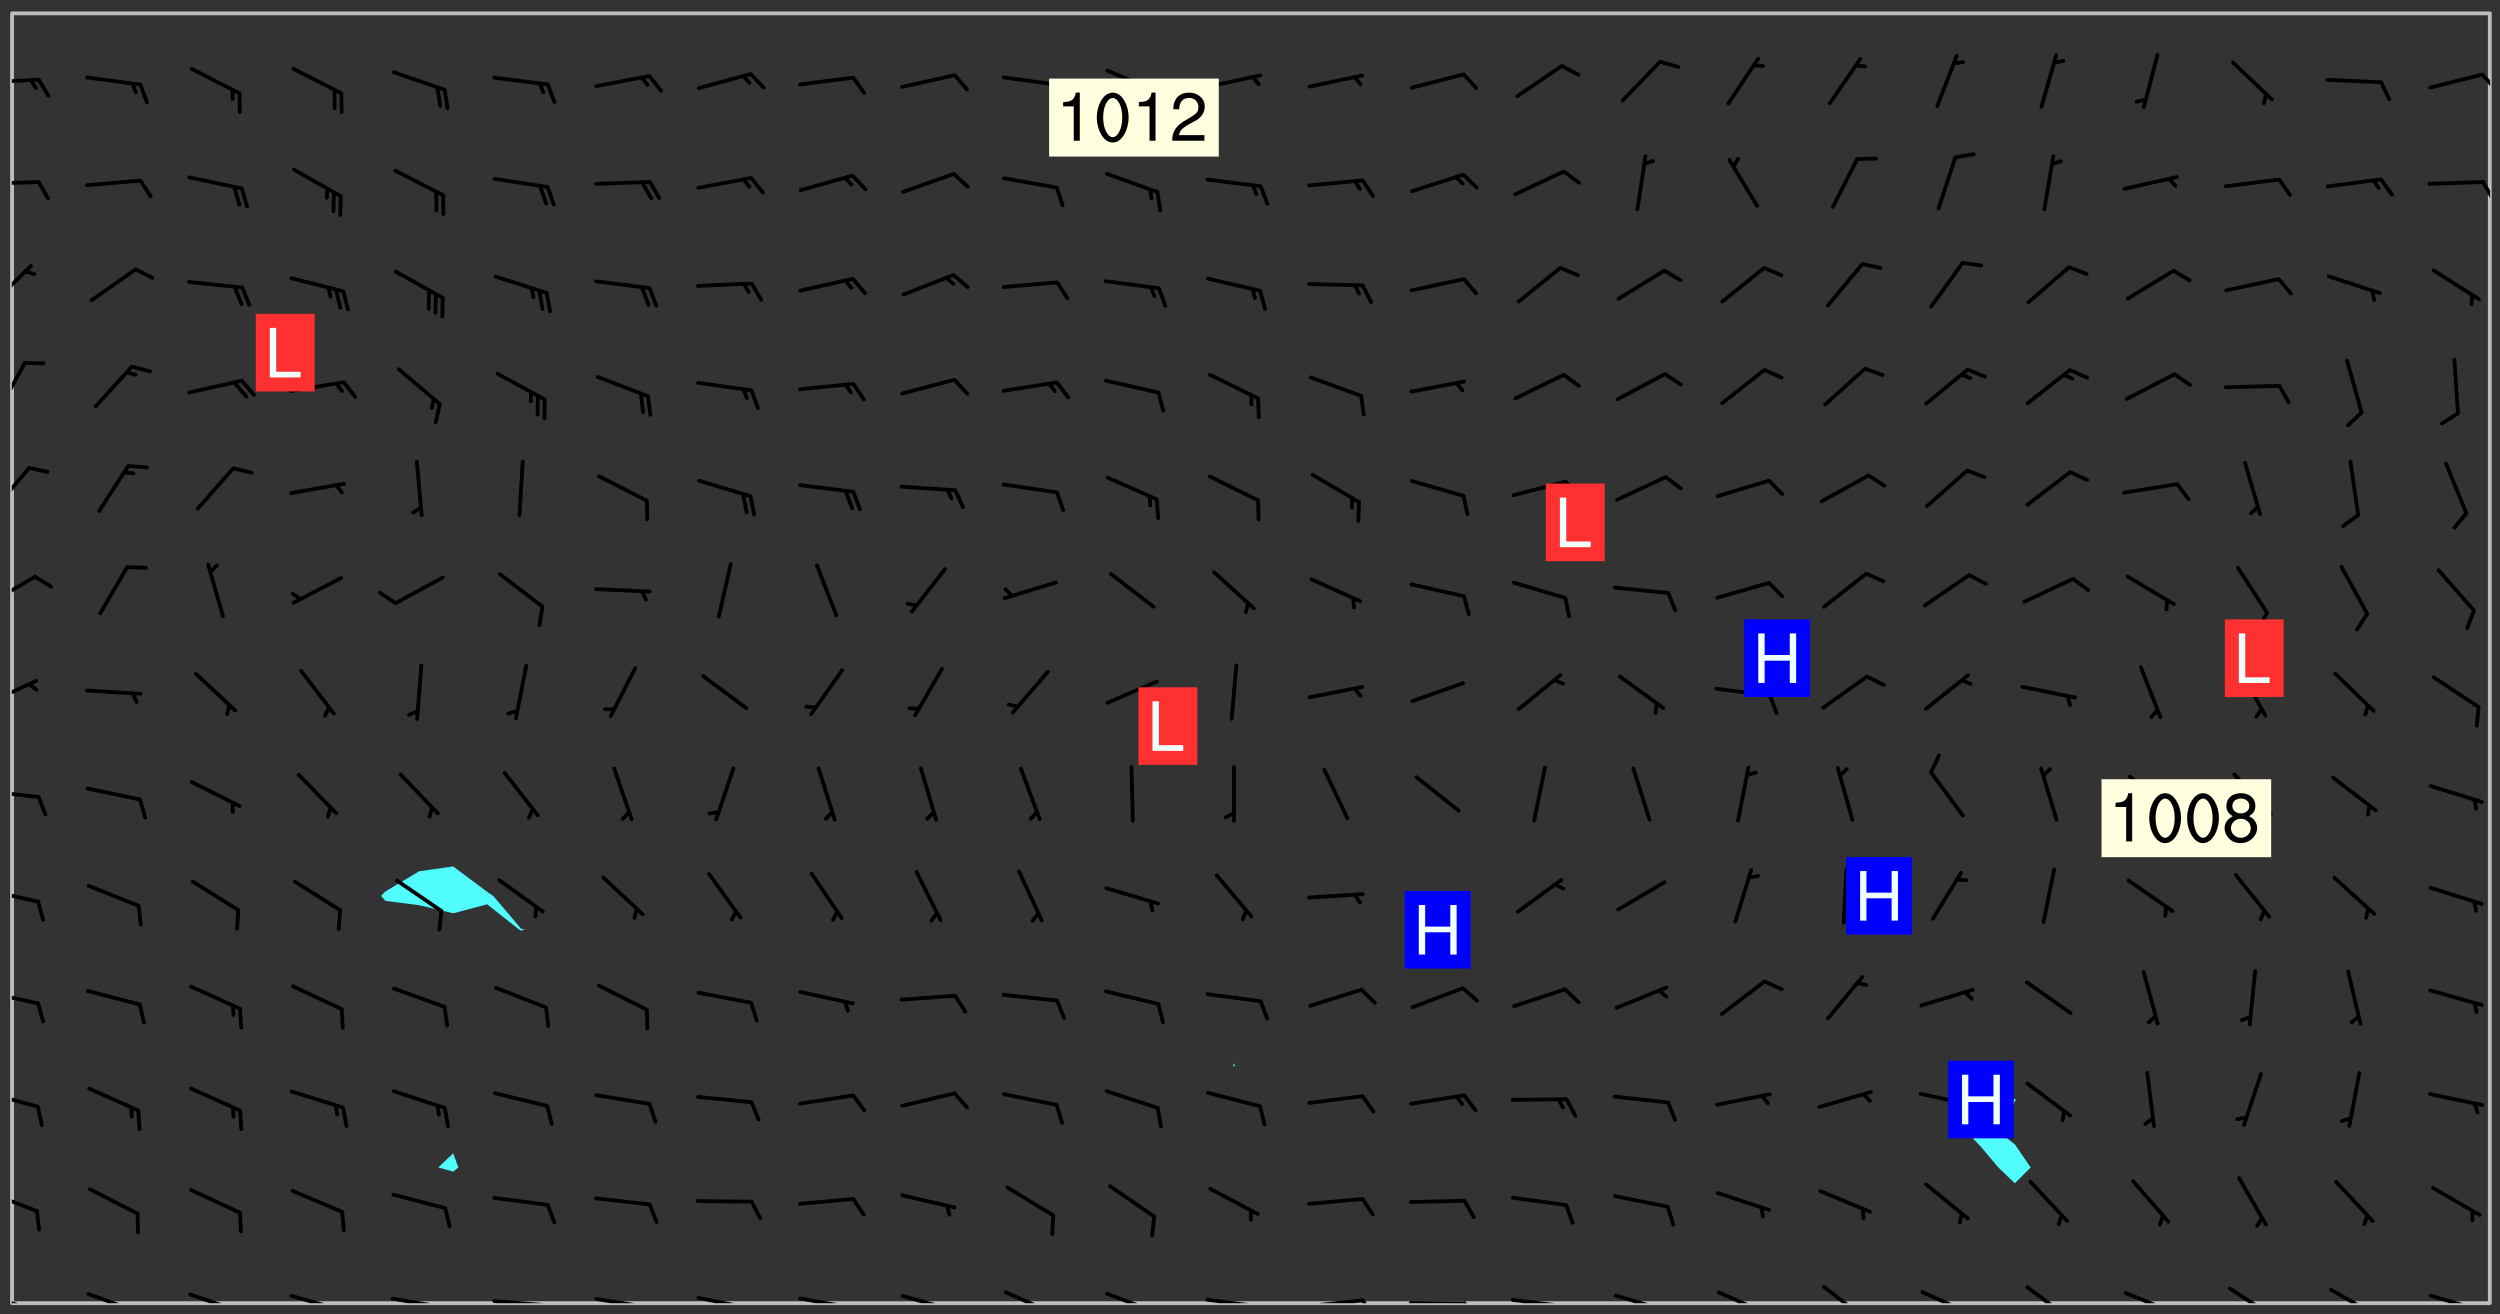 <svg xmlns="http://www.w3.org/2000/svg" role="img" xmlns:xlink="http://www.w3.org/1999/xlink" viewBox="142.45 309.95 326.84 171.84"><rect x="142.45" y="309.95" width="326.84" height="171.84" fill="#333333" stroke="none"/><defs><clipPath id="a"><path d="M144 311.672h1v168.656h-1zm0 0"/></clipPath><clipPath id="b"><path d="M144 311.672h324v168.656H144zm0 0"/></clipPath><clipPath id="c"><path d="M467 311.672h1v168.656h-1zm0 0"/></clipPath><clipPath id="d"><path d="M144 479h4v1.328h-4zm0 0"/></clipPath><clipPath id="e"><path d="M146 480h1v.328h-1zm0 0"/></clipPath><clipPath id="f"><path d="M153 478h8v2.328h-8zm0 0"/></clipPath><clipPath id="g"><path d="M159 480h2v.328h-2zm0 0"/></clipPath><clipPath id="h"><path d="M167 478h8v2.328h-8zm0 0"/></clipPath><clipPath id="i"><path d="M180 479h8v1.328h-8zm0 0"/></clipPath><clipPath id="j"><path d="M193 479h8v1.328h-8zm0 0"/></clipPath><clipPath id="k"><path d="M200 480h2v.328h-2zm0 0"/></clipPath><clipPath id="l"><path d="M206 479h9v1.328h-9zm0 0"/></clipPath><clipPath id="m"><path d="M213 480h3v.328h-3zm0 0"/></clipPath><clipPath id="n"><path d="M220 479h8v1.328h-8zm0 0"/></clipPath><clipPath id="o"><path d="M227 480h2v.328h-2zm0 0"/></clipPath><clipPath id="p"><path d="M233 479h8v1.328h-8zm0 0"/></clipPath><clipPath id="q"><path d="M240 480h2v.328h-2zm0 0"/></clipPath><clipPath id="r"><path d="M246 479h9v1.328h-9zm0 0"/></clipPath><clipPath id="s"><path d="M252 480h2v.328h-2zm0 0"/></clipPath><clipPath id="t"><path d="M260 479h8v1.328h-8zm0 0"/></clipPath><clipPath id="u"><path d="M265 480h2v.328h-2zm0 0"/></clipPath><clipPath id="v"><path d="M273 478h8v2.328h-8zm0 0"/></clipPath><clipPath id="w"><path d="M286 478h9v2.328h-9zm0 0"/></clipPath><clipPath id="x"><path d="M292 480h2v.328h-2zm0 0"/></clipPath><clipPath id="y"><path d="M300 479h8v1.328h-8zm0 0"/></clipPath><clipPath id="z"><path d="M307 480h2v.328h-2zm0 0"/></clipPath><clipPath id="A"><path d="M313 479h8v1.328h-8zm0 0"/></clipPath><clipPath id="B"><path d="M320 479h3v1.328h-3zm0 0"/></clipPath><clipPath id="C"><path d="M326 480h9v.328h-9zm0 0"/></clipPath><clipPath id="D"><path d="M333 480h3v.328h-3zm0 0"/></clipPath><clipPath id="E"><path d="M339 479h9v1.328h-9zm0 0"/></clipPath><clipPath id="F"><path d="M346 480h3v.328h-3zm0 0"/></clipPath><clipPath id="G"><path d="M353 479h8v1.328h-8zm0 0"/></clipPath><clipPath id="H"><path d="M366 478h8v2.328h-8zm0 0"/></clipPath><clipPath id="I"><path d="M380 477h7v3.328h-7zm0 0"/></clipPath><clipPath id="J"><path d="M393 478h8v2.328h-8zm0 0"/></clipPath><clipPath id="K"><path d="M407 477h7v3.328h-7zm0 0"/></clipPath><clipPath id="L"><path d="M420 478h8v2.328h-8zm0 0"/></clipPath><clipPath id="M"><path d="M433 478h8v2.328h-8zm0 0"/></clipPath><clipPath id="N"><path d="M446 478h8v2.328h-8zm0 0"/></clipPath><clipPath id="O"><path d="M459 479h9v1.328h-9zm0 0"/></clipPath><clipPath id="P"><path d="M465 480h2v.328h-2zm0 0"/></clipPath><clipPath id="Q"><path d="M144 465h4v4h-4zm0 0"/></clipPath><clipPath id="R"><path d="M144 452h4v3h-4zm0 0"/></clipPath><clipPath id="S"><path d="M144 439h4v3h-4zm0 0"/></clipPath><clipPath id="T"><path d="M144 426h4v3h-4zm0 0"/></clipPath><clipPath id="U"><path d="M144 413h4v2h-4zm0 0"/></clipPath><clipPath id="V"><path d="M144 398h4v5h-4zm0 0"/></clipPath><clipPath id="W"><path d="M144 385h4v5h-4zm0 0"/></clipPath><clipPath id="X"><path d="M144 370h3v7h-3zm0 0"/></clipPath><clipPath id="Y"><path d="M144 357h2v7h-2zm0 0"/></clipPath><clipPath id="Z"><path d="M144 344h3v6h-3zm0 0"/></clipPath><clipPath id="aa"><path d="M144 333h4v2h-4zm0 0"/></clipPath><clipPath id="ab"><path d="M466 333h2v4h-2zm0 0"/></clipPath><clipPath id="ac"><path d="M144 320h4v1h-4zm0 0"/></clipPath><clipPath id="ad"><path d="M466 319h2v3h-2zm0 0"/></clipPath><g id="ae" clip-path="url(#clip1)"><path fill="#fff" fill-opacity="0" fill-rule="evenodd" d="M0 0h1000v1000H0zm0 0"/><path fill="#d3d3d3" fill-opacity="0" fill-rule="evenodd" d="M162.152 355.867l-.234.293.059.234.117.172.176.234.293.348.113.059.117-.172.059-.234.176-.176.465-.176h.699l.234.293.289.816.059.176.176.23.352.234.699.699.172.176.234.348.234.41.289.582.41.465.23.234.234.176.117.23.176.293.172 1.164v.234l.059.289.059.117.117.117.348.41.117.172.176.176.176.234.117.172.172.352.059.234.234.406.234-.059-.176.176-.059.93h-.582l-.234-.113-.348.113-.117.117-.059.293-.059.176-.117.172-.465.293-.059.234-.059.113v.645l.059.172v.41l.059.059v.406l.059.406.117.176.059.059.23.641-.059.293v.699l-.059.582v.234l-.059.23-.055.352v1.922l.055.117h.426l-.367.117-.023.352.891 1.168 1.742.539 1.34.359v.539l.09.809.535.715 1.52.27.891-.086.09 1.164.535.18 1.16-.18 2.055-.984 1.16-.363 1.879-.176 1.695-.18-.18.719-1.516.086-1.25.09-.805.27-1.074.809.27.719.535.898-.18.625-.266.809.266 1.078.625.898.805.18 1.25-.18-.266.723.098.504.055.293v.172l.059.293v.406l.176.117.352.117h.406l.293-.176.113-.117.059-.117.117-.23.059-.176.352-.465.23-.176.176-.059.176.059.059.176.117.988.055.469.059.172.117.234.176.059.816.059h.289l.117.234.059.406.059.352v1.105l.117.293.117.348.289.699.176.352.582.754.352.176.172.059.469.234.641.465.348.234.293.176.293.055.23.062.816.348.293.176.113.172.352.352.117.176.523.641v.289l.059.352v.348l.059.352.059.289.117.059.172.059h.176l.582.234.176.117.176.289.176.234.113.234.293.23.117.117v.41l.059.055.289.234.234.117.059.117.117.172.059.117.23.234.059.176.234.059.117.059-.117.113-.059.117v.117l-.117.293-.117.289v.582l.176.117.117.059.059.117.117.117.113.059.176.348.059.352.059.406v.176l-.059.176-.117.699v.172l.117.176.293.293h.406l.176.117.117.172.117.293v.234h-.527l-.23-.234h-.234l-.176.059-.059.699.059.348.117.176.176.41.117.23.289.469.176.055h.523l.234.059.758.641.059.293v.234l.059.059.23.348v.352l-.117.172v.293l.293.289.293.176.172.059.293.176.293.117.582.406.289.234.293.176.219.16.016.012.23.176.641.523.176.234.117.176.176.176.113.172v.641l.117.176.469.117.582.117.234.059.23.113.293.117.113.059.586.352.289.172.176.062.176.055.176.059.699.352.289.176.234.055.289.176.234.117.641.406.293.117.172.059.234.059.41.059.23.059.234.117.059.172-.41.176.469.059.059.293.113.234.176.055.234.059.176.059.406.117.641.234.117.172.059.234v.176l-.059.117-.059.406.234.234.117.059.348.117.641.23.176.117.289.117.176.176.234.465.582 1.105.176.176.348.176.176.117.352.117 1.047.523.234.059.465.113.293.059.465.176.758.582.234.234.348.465.176.176.289.234.816.699.293.176.289.289.293.176.293.289.695.641.176.176.293.234.289.234.469.289.641.582.348.234.234.293.348.348.352.465.934.992.348.406.117.176.234.059.113.117.645.176.23.113.234.059.293.176.23.117.934.699.406.406.234.176.406.176.234.117.816.348.348.234.234.117.293.289.23.117.758.352.352.172.23.059.293.117.234.059.871.176h.816l.469.23.172.059.875.699.465.117.293.059.176.059.23.059.469.059.348.059.352.059.406.059h.293l.172.059v.23l.176.176h.293l.348.059.352.059.699.117h.641l.465-.234.293-.176.172-.117.41-.172.289-.176.934-.465.469-.293.523-.293.465-.172.465-.176 1.051-.465.289-.117.41-.117.289-.117.527-.176 1.516-.699.582-.348.289-.059.293-.059.348-.117.875-.23.352-.117h.113l.234-.059.875-.234.234-.059h.812l.352-.059.816-.117.172-.059.352-.055.293-.059.23-.059.816-.176.176-.059h.348l.234-.059.465-.117.758-.172.234-.059h.348l.41-.117.289-.059 1.285-.059h.289l.41-.059.23-.059h.176l.875-.117h.406l.41-.117h.348l.352-.113.871-.059h1.75l1.047.289.41.117.289.117.352.117.289.117 1.051.172.289.059h.293l.293.059.172.059.41.059.172.059.117.059h.117l.117.059.352.059h.113l.41.066 1.922.395 1.926.395 1.52.449 1.695.719 2.145.805 1.605-.719 1.43-.805 1.16-1.078 1.25-.449 3.035-.719 1.875-.359 2.145-1.348 2.234-1.254 2.5-1.258 1.695-.449 1.785-.18 1.16-.27.625.539 1.34-.27.715-.988.984-1.344.445-.18.805-.359 1.875-.539 1.785-.449 1.25-.27 1.16-.09 1.699-.09 1.961-.27 1.25-.09h.539l.625-.09h.891l2.145-.18 2.41-.18 2.59-.09 1.695.18 1.609.09 1.43.359 1.16.719 1.875.988 1.16 1.527.266.715.629.09.355.898.535.539.535 1.527 1.074.359h.535l-.805.535.09 1.707.715 2.695.891.805.895.988.715 1.258 1.785.539 1.52-.18.355 1.344 1.609-.805.98-.539.27.27.316-.215.219-.145.801.449.449-.359h.355l.535-.27.539-.719.535-.27.625-.988 1.16.449.84.371 1.395.617 1.695-.18h1.605l1.785.09.18-1.707.535-1.344.805.27.492.848.402.406-.09.539v.359l.715.449.711-.27h1.43l.359.988.445 1.258.715 1.344 1.25.629 1.695.629.715-.18.18-.539.98-.09.449.359.086 1.258-.266.629-.535.18v.539l.715.984.266.539.984.988.801 1.078-.266.359-.09.898-.625 2.332-.355 2.066-.09 1.793-.18.719-.09.539v1.438l-.98 1.883-.359 1.707-.535.898-.805 1.168-.266.539 2.055 1.254.086.359-.355.539-.09-.18v.809l.09 1.438-.445.715-1.074.094-.266.715.535.898.805.719 1.16.809 1.34.27.445.359-.355.449-1.789-.09-1.25-.449-.715-.719-.625-.09-.176 3.59-.188 1.309h89.359V311.703h-55.27v49.082l.762.125 3.289.543 2.023 2.836v2.754l2.352.332 2.348.332h4.051l-1.379 4.16-2.023.707-2.023.703-.543.344-2.594 1.617-.188.117-2.023-2.078-.73-2.742-2.672-2.078-1.375-3.5-.066-.082-1.957-2.672 2.75-1.418v-49.082H294.422v91.414l.117.031.133.012.074.074.105.047.09.059.086.059.09.059.297.297.059.09.031.117.027.117.016.137-.031.117-.059.09-.059.086-.043.105-.047.102-.027.121v.145l.176.27.148.148.074.086.074.074.043.105.062.09.059.086.043.105.059.09.047.102.043.105.059.086.117.18.074.074.062.086.059.09.043.105.059.09.059.086.062.09.059.09.043.102.117.18.074.074.059.086.074.074.09.059.105.047h.148l.133-.016.133.016.102-.047.074-.074.047-.102-.016-.133v-.148l-.047-.105-.027-.117-.047-.102-.027-.121-.043-.102-.062-.09-.043-.102-.043-.105-.031-.117-.016-.133-.012-.137.086-.059.059-.086.121-.031.043.105.016.133v.117l.059.102.059.09.09.059.148.148.059.09.043.105-.012.102.086.059.105.047.086.059.09.059.074.074-.117.027-.105.047-.086.059-.074.074-.059.09-.062.086-.027.121-.047.102-.043.105-.031.117-.012.133-.016.133v.148l.027.117.047.105.043.102.059.09.074.074.09.059.074.074.09.059.059.09.043.105.047.102.117.031.133.016h.148l.117-.031.105.043.043.105.047.102.027.121L299.5 410l.027.117.031.121.027.117.105.043.102.047.133-.016.148.148.062.086.074.074.07.074.09.062.105.043.102.043.117.031.137.016.117-.031.074-.074.027-.117-.012-.133-.031-.121-.027-.117.043-.105h.117l.09.062.117.027h.148l.133.016h.148l.133.016.133-.016h.148l.133-.016.133-.012.137.012.117-.027.133-.016.191-.059-.059.176-.016.133-.027.121-.016.133-.059.086-.133.016-.105.047-.105.043-.117.031-.117.027-.266.031h-.148l-.133.016-.074.074.059.086.148.148.117.18.074.07.09.062.09.059.086.059.09.059.102.043.105.062.105.043.086.059.105.047.102.043.18.117.059.09-.043.102-.047.105.016.133.223.223.059.09.043.102.031.121.043.102.016.133.031.117.012.137.031.117.148.148.102.043.105.043.117.031.133.016.137.016h.117l.117-.031.09-.059.043-.105.047-.102.043-.105.031-.117.012-.133v-.148l-.012-.133-.016-.133-.031-.117-.043-.105-.047-.105-.043-.102-.043-.105-.016-.133.016-.133.027-.117.031-.117.027-.121.047-.102.09-.059.086-.062.074-.074.09-.059.223-.223.059-.086.074-.074.117-.18.059-.086v-.148l-.074-.074-.102-.047-.105-.043-.102-.043-.059-.09-.047-.105-.027-.117.09-.059.117-.031.102-.043.18-.117.148-.148.012-.133-.012-.105-.09-.059-.133.016h-.148l-.133.016-.133-.016-.121-.031-.086-.059-.074-.074-.059-.09-.062-.086-.117-.18-.059-.086.031-.121.086-.059.121-.031.059-.086v-.121l-.031-.117-.059-.09-.059-.086-.047-.105-.027-.117-.016-.133.059-.09.074-.074.09-.059.117-.18.074-.074.059-.086.148-.148.121-.031.133-.016.133.016.074.074.043.105.016.133-.031.117-.117.031-.133.012-.148.148-.043.105-.047.102-.027.121-.031.117v.148l.031.117.043.105.059.09.074.07.074.074.117.031.121.027.117-.027.133-.016h.117l.09.059.074.074.047.105.059.086.102.047.133.016.105.043.086.059-.012.105-.074.074-.18.117-.059.09-.09.059-.07.074-.074.074-.062.09-.027.117-.016.133.016.133-.016.133v.148l.016.133.027.117.031.121.074.074.09.059.086.059.09.059.117.031v.086l-.102.047-.09.059-.266.031-.117.027h-.148l-.105.043-.102.047-.059.09-.062.234-.012.133-.031.121-.016.133v.293l-.012.133.012.137.016.133.133.016.133.012.121.031.086.059.074.074.047.105.043.102.016.133v.445l-.016.133v.445l.031.266.027.117.016.133.031.117.086.211.031.266v.148l-.031.117-.027.117-.031.121-.027.117-.031.117-.031.121-.012.133-.016.133.09.059.117-.031.102.016.047.105-.031.266v.441l-.043.105-.047.105-.043.102-.043.105-.059.086-.031.121-.043.117-.031.117-.016.133.016.133.059.09.105.047.086.059.059.086-.012.137-.031.117-.043.102v.445l-.016.133v.148l-.031.117-.043.105-.027.117-.047.105-.043.102-.031.121-.027.117-.031.133-.031.117-.027.117-.043.105-.031.117-.031.121-.012.133-.016.133v.297l.027.117v.148l.047.398.027.117.059.09.121.031h.148l.133-.016.059.09v.117l-.059.09-.09.059-.102.043-.105.047-.09.059-.086.059-.137.016-.117-.031-.133-.016-.102.047-.062.086-.012.137-.016.133-.031.117-.027.117-.016.133-.031.121v.297l.016.133.031.117v.148l.012.133v.148l-.027.117-.047.102-.027.121-.031.117-.059.09-.074.074-.102.043-.105.047-.117.027-.121.031-.102-.047.059-.086.105-.047.027-.117.031-.117.027-.121.031-.117v-.148l.016-.133-.031-.117-.043-.105-.105.016-.074.074-.102.043-.09.062-.074.074-.043.102-.016.133-.031.117L304.25 426l-.031.117-.027.117-.031.121-.027.117-.031.117-.043.105-.09.059h-.09l-.117-.031-.031-.086.016-.137-.031-.117v-.148l-.012-.133v-.148l-.062-.234-.027-.121-.043-.102-.047-.105-.059-.086-.059-.09-.043-.105-.062-.086-.148-.148-.07-.074-.105-.047-.105-.043-.102-.043-.297-.297-.09-.074-.086-.059-.105-.043-.09-.062-.086-.059-.105-.043-.09-.059-.086-.062-.074-.07-.105-.047-.086-.059-.105-.043-.09-.062-.102-.043-.105-.043-.086-.059-.105-.047-.105-.043-.102-.047-.09-.059-.102-.043-.105-.043-.09-.062-.117-.027-.133-.016-.133.016H299.75l-.133.016-.117-.031-.09-.059-.074-.074-.09-.059-.102-.047h-.148l-.121-.027-.102-.043-.074-.074-.117-.18-.09-.059-.102-.043-.09-.062-.105-.043-.09-.059-.086-.059-.105-.047-.059-.086-.059-.09-.043-.105-.047-.102-.074-.074-.086-.059-.074-.074-.09-.059-.223-.223-.043-.105-.031-.266.105-.043h.145l.105.043.074.074.09.059.086.059.105.047.09.059.148.148.07.074.148.148.062.086.074.074.086.059.074.074.09.062.09.059.086.059.27.176.102.047.105.043.102.043.047-.074.059-.086.074-.074.07-.074.105.043.074.074.059.09.043.102.047.105.043.105.121.027.117-.027.074-.09.043-.105.059-.09.074-.074.105-.043.117-.027.133.012.09.059.148.148.059.09.043.105.047.102.043.105.043.102.105.047.105.043.133.016.086-.059.059-.09.074-.074.105-.043.117.027.105.047.102.043.105.043.102.047.18.117v.117l-.016.133.016.133.016.137.059.086.102.047.121.027.117.031h.148l.117-.031.059-.09.18-.117.059-.09.074-.074.059-.086.117-.18.18-.117.117.031.09.059.043.074-.016.133v.117l.09.059h.148l.133-.016.133-.012.266-.031.105-.043.117-.031.121-.027.074-.074.07-.074.062-.09-.016-.105-.047-.102-.102-.043-.105-.016-.117.027-.266.031h-.148l-.074-.074-.09-.059-.117-.031-.117-.027-.133-.016h-.148l-.133.016h-.297l-.105-.047-.148-.148-.043-.102-.059-.09.223-.223.086-.059.105-.043.117-.031.133-.016.133.016.137.016.102.043.133-.012.09-.062.102-.043.062-.09-.047-.102-.09-.059-.117-.031-.102-.043-.059-.09-.062-.09v-.117l.016-.133.105-.047.074-.07v-.121l-.09-.059-.031-.117.09-.059.074-.074.043-.105.059-.09.047-.102.016-.133v-.148l-.047-.105-.043-.102-.09-.059-.133-.016-.102-.043-.137-.016-.117-.031h-.445l-.133-.016-.133-.012-.133-.016-.117-.031h-.148l-.133-.016-.133-.012-.266-.031-.121-.043-.086-.059-.074-.074v-.148l.012-.133.105-.047.102-.043.133-.016h.152l.133-.016h.293l.121.031.102.043.09.059.234.062.121-.047.09-.059.102-.043.133-.016.105.043.102.047.133.012.121-.027h.145l.121-.031.117-.027.105-.047.074-.074.086-.059.148-.148.059-.086.047-.105.027-.117.016-.105-.102-.043-.09-.059-.117-.031-.105-.043-.09-.062-.074-.086-.074-.074-.102-.043-.105-.047-.102-.043-.059-.09-.047-.102-.086-.211-.062-.086-.059-.09-.074-.074-.086-.059h-.27l-.117.031-.09.059-.102.043-.133.016-.105-.016-.027-.117-.062-.09-.117-.031-.102-.043-.148-.148-.031-.117-.016-.105.074-.074.18-.117.117-.027.117-.031.137.016.102.043.105.043.102.047.105.043.117.031.133.016.117.027.133.016.105-.016.09-.059-.074-.074-.105-.043-.074-.074-.074-.09-.148-.148-.086-.059-.09-.059-.074-.074-.09-.059-.102-.047-.121-.027-.102-.047-.105-.043-.117-.031-.102-.043-.121-.031h-.148l-.117.031-.105.043-.086.062-.18.117-.086.059-.09.059-.105.047-.086.059-.105.043-.102.043-.105.047-.074.074-.059.09-.059.086-.047.105-.059.086-.074.074-.133-.012-.117-.031h-.117l-.074.074-.09.059-.074.074-.09.059-.086.059-.105.047-.102.043-.137.016-.102-.043-.148-.148-.105-.047h-.086l-.105.047-.102.043-.121.031-.117-.031-.074-.074v-.117l.031-.121.074-.07.059-.09.074-.074.117-.031.105-.043h.293l.133-.016.137-.016.102-.043.09-.059.102-.047.09-.059.133-.012.09.059.133.012.09-.059.086-.059.105-.043.09-.059.086-.062.09-.059.148-.148.059-.086.059-.09.105-.043.133-.016.117.027.121.031.059-.059.059-.09.031-.266.027-.117.105.012.133.016.102-.043.09-.059.059-.09.074-.074.059-.09.047-.102.012-.133-.012-.133-.047-.105-.148-.148-.059-.09-.059-.086-.043-.105v-.445l.016-.133v-.148l.012-.133-.059-.059-.09.059-.102-.043-.18-.117-.086-.059-.062-.09-.059-.09-.074-.074-.086-.059-.121.031-.102.012-.105.047-.086.059-.105.043-.148.148-.09.059-.086.059-.09.062-.105.043-.133.016v-.121l.105-.043.117-.031.074-.07.043-.105v-.148l-.027-.117-.148-.148-.133-.016h-.148l-.117.031-.105.043-.102.043-.09.062-.117.027-.074-.074.012-.133-.043-.102-.043-.105-.09-.059-.117.027-.121.031-.117.031-.102.043-.121.031-.102.043-.105.043-.09.059-.102.016v-.117l.016-.133-.059-.09-.074.043-.148.148-.059.09-.074.074-.047.105-.043.102-.074.074-.059.09-.074.074-.059.086-.074.074-.09.062-.074.07-.074.074-.102.016-.133.016-.105-.043v-.121l.148-.148.043-.102.059-.09.047-.102.043-.105.059-.09.031-.117.043-.102.031-.121.027-.117.047-.105.043-.102.043-.105.074-.07.09-.062.09-.059.102-.043h.297l.266-.031.105-.043-.074-.074-.117-.031-.105-.043-.09-.059-.102-.047-.09-.059-.102-.043-.105-.043-.09-.062-.086-.059-.105-.043-.102-.043-.121-.031-.117-.031-.102-.043L297.5 410.25l-.102-.043-.09-.059-.043-.105-.016-.133.102-.043.133-.016.137.016.133-.016.102-.043.059-.09.016-.105-.09-.059-.074-.074-.102-.043-.09-.059-.148-.148-.043-.105-.016-.133v-.293l-.059-.09-.09-.059-.074-.074-.043-.105-.031-.117-.059-.09-.074-.074-.117-.027-.074-.074-.09-.059-.09-.062-.086-.059-.074-.074-.059-.086-.047-.105-.086-.059-.148-.148-.195-.059-.133.016-.102.043-.074.074-.047.102-.043.105-.059.09-.059.086-.297.297-.09.059h-.086l-.062-.086-.043-.105.031-.117.059-.09.027-.117-.012-.133-.09-.062-.105.047-.117.027-.117.031-.27.176-.102.047-.117.027-.105.047-.09.059-.102.043-.059-.086-.047-.105.016-.133.047-.105.07-.074.074-.07.059-.09v-.148l-.043-.105h-.238l-.102.047-.031.117-.027.117-.031.121-.074.043-.133.016-.074-.047-.043-.102-.043-.105-.047-.102-.043-.105-.121.031-.102.043-.133.016-.117.031-.105.043-.09.059-.102.047-.121.027-.133.016-.102-.043-.059-.09-.047-.105-.043-.102-.043-.105v-.117l.059-.09.086-.059.18-.117.102-.047.105-.043.105-.059.102-.043.09-.062.102-.043.105-.059.102-.047.09-.059.105-.043.102-.043.09-.062.102-.043.137-.016.117.031.102.043.121.031.102.043.105.047.102.043.105.043.102.047.105.043.102.043.105.047.086.059.105.043.117.031.105.043.102.047.09.059.105.043.102.043.105.047.117.027.102.047.121.027h.148l.086-.059.016-.102.059-.09-.027-.117-.074-.074-.117-.18-.074-.074-.09-.074-.18-.117-.086-.059-.105-.043-.102-.047-.27-.176-.059-.09-.074-.074-.059-.09-.043-.102-.031-.117-.016-.137v-.562l-.012-.133-.016-.133-.031-.117-.016-.133-.012-.133-.031-.121-.223-.223-.059-.086-.016-.105.031-.117.133-.016v-91.414H172.992v1.453l-.059.234-.352 1.051-.172.523-.117.348-.176.41-.117.172-.234.293-.23.059h-.352l-.117.059-.23.406v.293l.117.176.23.23.117.234.641.758.293.465.176.234.23.352.234.348.641.816.176.465.172.41.117.695.176.469.117 1.398.059.465v.875l.117 1.047v4.781l-.059.465-.352 1.281-.176.523-.113.41-.352.93L172.934 336l-.234.582-.117.176-.172.348-.176.406-.352.816-.059.293-.113.293-.117.289-.059.176-.117.875-.059.406-.059.117-.059.176-.059.172-.23.527-.117.172v.234l-.117.234-.059.172-.176.586v.289l-.059.176v.293l-.059.113-.059.527v.172l-.055.234v2.621l-.176.816-.117.176-.176.234-.117.172-.113.234-.586.934-.23.289-.293.465-.176.234-.289.352-.352.699-.113.23-.176.41-.176.23-.406.527-.816.699-.293.172-.289.234-.176.117-.176.176-.523.406-.527.176-.172.176-.234.055-.641.176h-.758m12.211 31.023l-1.074.449.359.895 1.25-.715.445-.539-.98-.09"/><path fill="#d3d3d3" fill-opacity="0" fill-rule="evenodd" d="M201.508 416.598h-.895l.449.629.98.359.805-.09.445-.988-.176.09-.715-.355-.895.355m154.621 59.07l-.059-.523v-.293l.113-.293.059-.23.469-.469h.113l.117-.113.117-.059h.176l.234-.059h.348l.234.059.117.059.23.172.059.176.117.582v.293l-.117.176-.172.289-.176.176-.527.523-.23.234-.117.059h-.176l-.117-.059-.406-.293-.176-.117-.117-.059-.059-.113-.055-.117m6.641-10.957l-.059-.172v-1.109l.059-.172.176-.059.172-.059h.176l.234-.059.117.059.059.699-.059.172-.117.176-.117.059-.234.523-.113.059h-.234l-.059-.117m9.613-14.391l-.117-.176v-.699l.293-.875.117-.172.176-.352.113-.23.117-.293.352-.758.117-.23.172-.234h.176l.117-.059h.641l.117.059.234.234.172.113.352.293.117.117.113.176v.113l.117.059.117.117v.699l-.059.176v.23l-.059.176-.348 1.051-.117.23-.117.234-.117.059-.23.234-.641.289h-.875l-.41-.117-.641-.465"/><path fill="none" stroke="#bebebe" stroke-linecap="round" stroke-linejoin="round" stroke-miterlimit="10" stroke-width=".5" d="M467.957 311.695H144.027v168.625h323.93v-168.625"/><g clip-path="url(#a)"><path fill="#fff" fill-opacity="0" fill-rule="evenodd" d="M144 475.891v4.438h.004H144V311.672h.004H144v164.219"/></g><g clip-path="url(#b)"><path fill="#fff" fill-opacity="0" fill-rule="evenodd" d="M144.004 480.328V311.672h57.695v111.551l-4.438.625-4.441 2.656-.547.566.547.652 4.441.566 4.438 1.062v31.367l-1.938 1.855 1.938.559.672-.559-.672-1.855v-31.367l4.438-1.18 4.223 3.336.215.098.496-.098-.496-.145-3.648-4.293-.789-.527-4.438-3.32V311.672h102.082v137.285l-.125.305.125.102.102-.102-.102-.305V311.672h102.082v141.926l-.102.102-4.336 2.785-1.668 1.652 1.668 1.727 2.273 2.711 2.164 2.074 2.07-2.074-2.07-3.02-1.832-1.418 1.832-4.203.133-.234-.133-.102V311.672h62.133v168.656H144.004"/></g><path fill="#50fcfc" fill-rule="evenodd" d="M192.82 427.723l-.547-.652.547-.566 4.441-2.656 4.438-.625 4.438 3.32.789.527 3.648 4.293.496.145-.496.098-.215-.098-4.223-3.336-4.438 1.18-4.438-1.062-4.441-.566m8.879 35.41l-1.938-.559 1.938-1.855.672 1.855-.672.559m102.082-13.77l-.125-.102.125-.305.102.305-.102.102m97.645 10.5l-1.668-1.727 1.668-1.652 4.336-2.785.102-.102.133.102-.133.234-1.832 4.203 1.832 1.418 2.07 3.02-2.07 2.074-2.164-2.074-2.273-2.711"/><g clip-path="url(#c)"><path fill="#fff" fill-opacity="0" fill-rule="evenodd" d="M467.996 480.328H468V311.672h-.004H468v168.656h-.004"/></g><g clip-path="url(#d)"><path fill="none" stroke="#000" stroke-linecap="round" stroke-linejoin="round" stroke-miterlimit="10" stroke-width=".5" d="M147.344 481.406l-6.688-2.156"/></g><g clip-path="url(#e)"><path fill="none" stroke="#000" stroke-linecap="round" stroke-linejoin="round" stroke-miterlimit="10" stroke-width=".5" d="M146.371 481.094l.215 1.207"/></g><g clip-path="url(#f)"><path fill="none" stroke="#000" stroke-linecap="round" stroke-linejoin="round" stroke-miterlimit="10" stroke-width=".5" d="M160.617 481.527l-6.605-2.398"/></g><g clip-path="url(#g)"><path fill="none" stroke="#000" stroke-linecap="round" stroke-linejoin="round" stroke-miterlimit="10" stroke-width=".5" d="M159.656 481.18l.172 1.215"/></g><g clip-path="url(#h)"><path fill="none" stroke="#000" stroke-linecap="round" stroke-linejoin="round" stroke-miterlimit="10" stroke-width=".5" d="M173.953 481.469l-6.645-2.281"/></g><g clip-path="url(#i)"><path fill="none" stroke="#000" stroke-linecap="round" stroke-linejoin="round" stroke-miterlimit="10" stroke-width=".5" d="M187.324 481.285l-6.762-1.914"/></g><g clip-path="url(#j)"><path fill="none" stroke="#000" stroke-linecap="round" stroke-linejoin="round" stroke-miterlimit="10" stroke-width=".5" d="M200.723 480.914l-6.926-1.172"/></g><g clip-path="url(#k)"><path fill="none" stroke="#000" stroke-linecap="round" stroke-linejoin="round" stroke-miterlimit="10" stroke-width=".5" d="M200.723 480.914l.777 2.328"/></g><g clip-path="url(#l)"><path fill="none" stroke="#000" stroke-linecap="round" stroke-linejoin="round" stroke-miterlimit="10" stroke-width=".5" d="M214.078 480.613l-7.004-.57"/></g><g clip-path="url(#m)"><path fill="none" stroke="#000" stroke-linecap="round" stroke-linejoin="round" stroke-miterlimit="10" stroke-width=".5" d="M214.078 480.613l.973 2.254"/></g><g clip-path="url(#n)"><path fill="none" stroke="#000" stroke-linecap="round" stroke-linejoin="round" stroke-miterlimit="10" stroke-width=".5" d="M227.359 480.879l-6.938-1.098"/></g><g clip-path="url(#o)"><path fill="none" stroke="#000" stroke-linecap="round" stroke-linejoin="round" stroke-miterlimit="10" stroke-width=".5" d="M227.359 480.879l.801 2.32"/></g><g clip-path="url(#p)"><path fill="none" stroke="#000" stroke-linecap="round" stroke-linejoin="round" stroke-miterlimit="10" stroke-width=".5" d="M240.648 481.031l-6.887-1.406"/></g><g clip-path="url(#q)"><path fill="none" stroke="#000" stroke-linecap="round" stroke-linejoin="round" stroke-miterlimit="10" stroke-width=".5" d="M240.648 481.031l.695 2.355"/></g><g clip-path="url(#r)"><path fill="none" stroke="#000" stroke-linecap="round" stroke-linejoin="round" stroke-miterlimit="10" stroke-width=".5" d="M253.98 480.945l-6.918-1.234"/></g><g clip-path="url(#s)"><path fill="none" stroke="#000" stroke-linecap="round" stroke-linejoin="round" stroke-miterlimit="10" stroke-width=".5" d="M252.973 480.766l.375 1.168"/></g><g clip-path="url(#t)"><path fill="none" stroke="#000" stroke-linecap="round" stroke-linejoin="round" stroke-miterlimit="10" stroke-width=".5" d="M267.215 481.285l-6.762-1.91"/></g><g clip-path="url(#u)"><path fill="none" stroke="#000" stroke-linecap="round" stroke-linejoin="round" stroke-miterlimit="10" stroke-width=".5" d="M266.234 481.008l.258 1.199"/></g><g clip-path="url(#v)"><path fill="none" stroke="#000" stroke-linecap="round" stroke-linejoin="round" stroke-miterlimit="10" stroke-width=".5" d="M280.359 481.762l-6.418-2.867"/></g><g clip-path="url(#w)"><path fill="none" stroke="#000" stroke-linecap="round" stroke-linejoin="round" stroke-miterlimit="10" stroke-width=".5" d="M293.754 481.57l-6.574-2.48"/></g><g clip-path="url(#x)"><path fill="none" stroke="#000" stroke-linecap="round" stroke-linejoin="round" stroke-miterlimit="10" stroke-width=".5" d="M292.797 481.207l.156 1.219"/></g><g clip-path="url(#y)"><path fill="none" stroke="#000" stroke-linecap="round" stroke-linejoin="round" stroke-miterlimit="10" stroke-width=".5" d="M307.266 480.785l-6.969-.914"/></g><g clip-path="url(#z)"><path fill="none" stroke="#000" stroke-linecap="round" stroke-linejoin="round" stroke-miterlimit="10" stroke-width=".5" d="M307.266 480.785l.859 2.297"/></g><g clip-path="url(#A)"><path fill="none" stroke="#000" stroke-linecap="round" stroke-linejoin="round" stroke-miterlimit="10" stroke-width=".5" d="M320.59 479.949l-6.988.758"/></g><g clip-path="url(#B)"><path fill="none" stroke="#000" stroke-linecap="round" stroke-linejoin="round" stroke-miterlimit="10" stroke-width=".5" d="M320.59 479.949l1.379 2.027"/></g><g clip-path="url(#C)"><path fill="none" stroke="#000" stroke-linecap="round" stroke-linejoin="round" stroke-miterlimit="10" stroke-width=".5" d="M333.926 480.355l-7.027-.055"/></g><g clip-path="url(#D)"><path fill="none" stroke="#000" stroke-linecap="round" stroke-linejoin="round" stroke-miterlimit="10" stroke-width=".5" d="M333.926 480.355l1.133 2.176"/></g><g clip-path="url(#E)"><path fill="none" stroke="#000" stroke-linecap="round" stroke-linejoin="round" stroke-miterlimit="10" stroke-width=".5" d="M347.211 480.762l-6.973-.867"/></g><g clip-path="url(#F)"><path fill="none" stroke="#000" stroke-linecap="round" stroke-linejoin="round" stroke-miterlimit="10" stroke-width=".5" d="M347.211 480.762l.879 2.293"/></g><g clip-path="url(#G)"><path fill="none" stroke="#000" stroke-linecap="round" stroke-linejoin="round" stroke-miterlimit="10" stroke-width=".5" d="M360.406 481.344l-6.73-2.027"/></g><g clip-path="url(#H)"><path fill="none" stroke="#000" stroke-linecap="round" stroke-linejoin="round" stroke-miterlimit="10" stroke-width=".5" d="M373.57 481.75l-6.426-2.844"/></g><g clip-path="url(#I)"><path fill="none" stroke="#000" stroke-linecap="round" stroke-linejoin="round" stroke-miterlimit="10" stroke-width=".5" d="M386.453 482.477l-5.562-4.293"/></g><g clip-path="url(#J)"><path fill="none" stroke="#000" stroke-linecap="round" stroke-linejoin="round" stroke-miterlimit="10" stroke-width=".5" d="M400.188 481.777l-6.402-2.898"/></g><g clip-path="url(#K)"><path fill="none" stroke="#000" stroke-linecap="round" stroke-linejoin="round" stroke-miterlimit="10" stroke-width=".5" d="M413.117 482.43l-5.633-4.199"/></g><g clip-path="url(#L)"><path fill="none" stroke="#000" stroke-linecap="round" stroke-linejoin="round" stroke-miterlimit="10" stroke-width=".5" d="M426.871 481.656L420.363 479"/></g><g clip-path="url(#M)"><path fill="none" stroke="#000" stroke-linecap="round" stroke-linejoin="round" stroke-miterlimit="10" stroke-width=".5" d="M439.879 482.242l-5.895-3.824"/></g><g clip-path="url(#N)"><path fill="none" stroke="#000" stroke-linecap="round" stroke-linejoin="round" stroke-miterlimit="10" stroke-width=".5" d="M453.289 482.086l-6.086-3.516"/></g><g clip-path="url(#O)"><path fill="none" stroke="#000" stroke-linecap="round" stroke-linejoin="round" stroke-miterlimit="10" stroke-width=".5" d="M466.934 481.32l-6.742-1.984"/></g><g clip-path="url(#P)"><path fill="none" stroke="#000" stroke-linecap="round" stroke-linejoin="round" stroke-miterlimit="10" stroke-width=".5" d="M465.953 481.031l.246 1.203"/></g><g clip-path="url(#Q)"><path fill="none" stroke="#000" stroke-linecap="round" stroke-linejoin="round" stroke-miterlimit="10" stroke-width=".5" d="M147.277 468.285l-6.555-2.543"/></g><path fill="none" stroke="#000" stroke-linecap="round" stroke-linejoin="round" stroke-miterlimit="10" stroke-width=".5" d="M147.277 468.285l.289 2.438m12.875-2.109l-6.254-3.199m6.254 3.199l.043 2.453m13.332-2.574l-6.375-2.957m6.375 2.957l.137 2.449m13.23-2.559l-6.477-2.738m6.477 2.738l.215 2.441m13.262-2.93l-6.801-1.762m6.801 1.762l.57 2.387m12.828-2.812l-6.969-.91m6.969.91l.863 2.297m12.461-2.355l-6.984-.793m6.984.793l.898 2.281m12.438-2.637l-7.027-.082m7.027.082l1.125 2.18m12.176-2.535l-7 .629m7-.629l1.344 2.051m11.895-.945l-6.844-1.582m5.848 1.352l.316 1.188m13.574.078l-6.004-3.652m6.004 3.652l-.141 2.449m13.348-2.281l-5.785-3.988m5.785 3.988l-.281 2.438m13.809-2.785l-6.211-3.293m5.305 2.812l.004 1.227m14.609-2.711l-6.996.637m6.996-.637l1.344 2.051m11.984-1.816l-7.023.168m7.023-.168l1.207 2.137m12.078-1.57l-6.961-.965m6.961.965l.844 2.305m12.438-2.102l-6.895-1.371m6.895 1.371l.707 2.348m12.5-1.938l-6.68-2.191m5.707 1.871L372.934 469m13.98-.637l-6.484-2.699m5.543 2.309l.113 1.219m13.621.047l-5.441-4.449m4.648 3.801l-.242 1.203m14.027-.211l-4.793-5.137M412 468.836l-.398 1.16m14.32-.328l-4.609-5.309m3.938 4.535l-.441 1.145m13.887.016l-3.527-6.082m3.012 5.195l-.645 1.043m15.109-.629l-4.797-5.137m4.102 4.387l-.398 1.164m15.051-1.219l-6.078-3.527m5.191 3.016l-.043 1.223"/><g clip-path="url(#R)"><path fill="none" stroke="#000" stroke-linecap="round" stroke-linejoin="round" stroke-miterlimit="10" stroke-width=".5" d="M147.387 454.633l-6.773-1.867"/></g><path fill="none" stroke="#000" stroke-linecap="round" stroke-linejoin="round" stroke-miterlimit="10" stroke-width=".5" d="M147.387 454.633l.535 2.395m12.602-1.898l-6.418-2.859m6.418 2.859l.172 2.445m-1.105-2.863l.086 1.227m14.16-.801l-6.41-2.875m6.41 2.875L174 457.586m-1.098-2.867l.082 1.223m14.312-1.195l-6.703-2.098m6.703 2.098l.453 2.414m-1.426-2.719l.227 1.207m14.051-.859l-6.684-2.18m6.684 2.18l.422 2.414m-1.395-2.734l.211 1.211m14.148-1.148l-6.828-1.664m6.828 1.664l.605 2.375m12.766-2.641l-6.938-1.133m6.938 1.133l.785 2.324m12.559-2.543l-6.992-.695m6.992.695l.93 2.27m12.359-3.152l-6.945 1.07m6.945-1.07l1.469 1.965m11.793-2.242l-6.836 1.625m6.836-1.625l1.621 1.84m11.719-.328L273.707 453m6.887 1.398l.699 2.352m12.512-1.957l-6.68-2.188m6.68 2.188l.418 2.418m12.961-2.637l-6.805-1.754m6.805 1.754l.574 2.387m12.824-3.707l-6.973.891m6.973-.891L322 455.258m11.879-2.113l-6.938 1.105m6.938-1.105l1.48 1.961m-2.488-1.797l.738.977m13.629-.625l-7.027.074m7.027-.074l1.176 2.156m-2.195-2.145l.586 1.078m13.73-.668l-6.988-.766m6.988.766l.906 2.277m12.363-3.344l-6.895 1.363m5.891-1.164l.773.953m13.473-1.449l-6.75 1.961m5.766-1.676l.855.879m13.504.562l-6.871-1.492m5.871 1.273l.332 1.18m13.359.398l-5.625-4.211m4.809 3.598l-.188 1.211m11.949.781l-.887-6.969m.758 5.953l-1 .711m12.891.152l2.223-6.664m-1.898 5.695l-1.211.203m14.664.887l1.297-6.906m-1.105 5.902l-1.172.363M467 454.422l-6.875-1.445m5.875 1.234l.34 1.18"/><g clip-path="url(#S)"><path fill="none" stroke="#000" stroke-linecap="round" stroke-linejoin="round" stroke-miterlimit="10" stroke-width=".5" d="M147.434 441.137l-6.867-1.504"/></g><path fill="none" stroke="#000" stroke-linecap="round" stroke-linejoin="round" stroke-miterlimit="10" stroke-width=".5" d="M147.434 441.137l.66 2.359m12.621-2.23L153.914 439.5m6.801 1.766l.57 2.387m12.547-1.82l-6.402-2.898m6.402 2.898l.156 2.449m-1.09-2.871l.078 1.227m14.152-.766l-6.367-2.973m6.367 2.973l.129 2.449m13.309-2.742l-6.609-2.391m6.609 2.391l.344 2.43m12.934-2.34l-6.539-2.57m6.539 2.57l.281 2.438m12.902-2.141l-6.273-3.164m6.273 3.164l.055 2.453m13.574-3.375l-6.902-1.316m6.902 1.316l.727 2.344m12.57-2.258l-6.867-1.492m5.867 1.277l.336 1.18m14.051-1.961l-7.008.504m7.008-.504l1.305 2.078m12-1.453l-6.988-.75m6.988.75l.914 2.277m12.324-1.828l-6.832-1.645m6.832 1.645l.609 2.375m12.773-2.738l-6.969-.922m6.969.922l.855 2.301m12.324-3.816l-6.699 2.113m6.699-2.113l1.75 1.719m11.5-1.906l-6.57 2.488m6.57-2.488l1.848 1.617m11.52-1.477l-6.672 2.207m6.672-2.207l1.773 1.695m11.461-1.918l-6.512 2.648m5.562-2.262l.941.785m12.863-1.977l-5.59 4.258m5.59-4.258l2.227 1.027m10.527-1.609l-4.469 5.422m3.816-4.633l1.203.246m13.891.648l-6.723 2.055m5.742-1.754l.867.867m12.938 1.887l-5.742-4.051m17.102 5.418l-1.832-6.785m1.566 5.797l-.895.84m13.207.25l.707-6.992m-.605 5.977l-1.133.461m15.508.48l-1.613-6.84m1.379 5.844l-.926.809m17.047-2.273l-6.758-1.918m5.773 1.637l.258 1.199"/><g clip-path="url(#T)"><path fill="none" stroke="#000" stroke-linecap="round" stroke-linejoin="round" stroke-miterlimit="10" stroke-width=".5" d="M147.43 427.828l-6.859-1.52"/></g><path fill="none" stroke="#000" stroke-linecap="round" stroke-linejoin="round" stroke-miterlimit="10" stroke-width=".5" d="M147.43 427.828l.656 2.363m12.492-1.82l-6.527-2.605m6.527 2.605l.266 2.441m12.766-1.883l-5.961-3.723m5.961 3.723l-.168 2.445m13.473-2.43l-5.938-3.754m5.938 3.754l-.184 2.449m13.43-2.344l-5.801-3.965m5.801 3.965l-.27 2.438m13.535-2.367l-5.703-4.105m4.875 3.508l-.168 1.215m14.031-.273l-5.141-4.793m4.395 4.094l-.32 1.188m13.867-.035l-4.113-5.699m3.516 4.871l-.539 1.098m14.367-.211l-3.945-5.816m3.371 4.969l-.57 1.086m14.055 0l-3.133-6.289m2.676 5.371l-.711 1m14.395-.039l-2.957-6.379m2.527 5.449l-.742.98m16.379-2.246l-6.738-1.988m5.758 1.699l.246 1.203m12.938.781l-4.516-5.379m3.859 4.598l-.461 1.137m15.68-3.27l-7.012.449m5.992-.383l.645 1.043m13.695-1.031l-7.02.293m5.996-.25l.621 1.059m13.039-3.031l-5.668 4.152m4.844-3.547l1.105.531m13.23-.844l-6.055 3.566m17.375-5.141l-2.07 6.715m1.77-5.738l1.203-.23m11.555-.898l-.352 7.02m.352-7.02l2.223-1.043m12.754 1.559l-3.676 5.988m3.141-5.117l1.227.078m10.09 5.488L411 423.625m15.5 5.449l-5.77-4.012m4.93 3.43l-.145 1.215m13.613.102l-4.395-5.48m3.754 4.684l-.484 1.129m14.844-.707l-5.199-4.73m4.441 4.043l-.305 1.188m15.129-1.816l-6.707-2.098m5.73 1.793l.227 1.207"/><g clip-path="url(#U)"><path fill="none" stroke="#000" stroke-linecap="round" stroke-linejoin="round" stroke-miterlimit="10" stroke-width=".5" d="M147.492 414.148l-6.984-.789"/></g><path fill="none" stroke="#000" stroke-linecap="round" stroke-linejoin="round" stroke-miterlimit="10" stroke-width=".5" d="M147.492 414.148l.898 2.285m12.363-1.957l-6.879-1.445m6.879 1.445l.68 2.355m12.332-1.496l-6.273-3.164m5.363 2.703l.027 1.227m13.52.164l-4.914-5.023m4.199 4.293l-.371 1.168m14.371-.41l-4.855-5.082m4.148 4.344l-.387 1.164m14.145-.195l-4.324-5.539m3.695 4.734l-.5 1.117m13.422.242L222.75 410.43m1.949 5.68l-.84.898m12.223.074l2.246-6.656m-1.918 5.688l-1.211.199m16.379.793l-2.113-6.703m1.805 5.727l-.859.875m14.422.117l-1.992-6.738m1.703 5.758l-.875.859m14.711.047l-2.453-6.586m2.094 5.625l-.812.918m13.344.262l-.172-7.023m13.402 7.023v-7.027m0 6.008l-1.082.574m15.902.105l-3.012-6.348m17.57 5.367l-5.496-4.383m16.766-1.25l-1.406 6.883m12.957-6.793l2.121 6.699m12.93-6.797l-1.352 6.898m1.156-5.895l1.172-.355m10.715-.582l1.898 6.766M383 411.355l.887-.848m11.008.422l4.184 5.648m-4.184-5.648l1.059-2.215m13.332 1.676l2.031 6.727m-1.734-5.75l.867-.863m15.867 5.5l-5.398-4.5m4.613 3.844l-.254 1.203m14.047-.223l-4.785-5.148m4.09 4.398l-.402 1.16m14.805-.844l-5.57-4.281m4.762 3.656l-.203 1.211m14.898-1.684l-6.711-2.086m5.734 1.781l.227 1.207"/><g clip-path="url(#V)"><path fill="none" stroke="#000" stroke-linecap="round" stroke-linejoin="round" stroke-miterlimit="10" stroke-width=".5" d="M147.188 398.961l-6.375 2.953"/></g><path fill="none" stroke="#000" stroke-linecap="round" stroke-linejoin="round" stroke-miterlimit="10" stroke-width=".5" d="M146.262 399.391l.977.742m13.582.52l-7.012-.43m5.992.367l.512 1.117m12.887 1.129l-5.137-4.793m4.391 4.094l-.32 1.188m13.949-.098l-4.273-5.578m3.652 4.77l-.512 1.113m12.027.41l.566-7.004m-.484 5.984l-1.125.488m13.969.477l1.344-6.898m-1.148 5.895l-1.172.359m13.363.324l3.203-6.258m-2.734 5.348l-1.227.02m18.492-.141l-5.637-4.195m14.102 4.965l4.066-5.73m-3.477 4.895l-1.215-.156m14.211 1.164l3.523-6.078m-3.012 5.195l-1.227-.047m13.504.559l4.574-5.336m-3.906 4.559l-1.199-.266m19.359-3.02l-6.449 2.793m16.23 2.102l.613-7m16.457 2.824l-6.895 1.355m5.891-1.16l.773.953m13.41-1.645l-6.625 2.344m19.348-3.395l-5.441 4.445m4.652-3.797l1.129.473M359.887 402.5l-5.691-4.121m4.863 3.52l-.168 1.215m14.953-2.234L366.871 400m6.973.879l.871 2.293m11.816-4.773l-5.723 4.078m5.723-4.078l2.195 1.098m11.008-1.246l-5.496 4.379m4.695-3.742l1.125.488m13.684 1.77l-6.883-1.41m5.883 1.203l.348 1.176m11.809 1.598l-2.562-6.543m2.188 5.59l-.797.93m14.891-.164l-3.371-6.168m2.879 5.27l-.676 1.023m15.316-.758l-5.035-4.902m4.301 4.188l-.344 1.18m14.801-.973l-5.855-3.887m5.855 3.887l-.238 2.441"/><g clip-path="url(#W)"><path fill="none" stroke="#000" stroke-linecap="round" stroke-linejoin="round" stroke-miterlimit="10" stroke-width=".5" d="M147.035 385.352l-6.07 3.543"/></g><path fill="none" stroke="#000" stroke-linecap="round" stroke-linejoin="round" stroke-miterlimit="10" stroke-width=".5" d="M147.035 385.352l2.086 1.289m9.969-2.551l-3.551 6.066m3.551-6.066l2.449.102m8.125-.445l1.934 6.754m-1.652-5.773l.883-.852m10 4.871l6.234-3.246m-5.328 2.773l-1.008-.695m13.445 1.223l6.176-3.355m-6.176 3.355l-2.047-1.352m21.246 1.801l-5.59-4.254m5.59 4.254l-.395 2.422m14.422-4.391l-7.02-.316m6 .27l.527 1.109m9.52 2.207l1.559-6.855m13.805 6.703l-2.539-6.551m12.43 6.047l4.312-5.543m-3.688 4.738l-1.207-.211m12.691-.727l6.723-2.059m-5.742 1.758l-.867-.867m19.348 2.281l-5.57-4.285m18.703 4.504l-5.203-4.723m4.445 4.035l-.301 1.191m14.977-1.43l-6.41-2.871m5.48 2.453l.082 1.227m14.387-1.469l-6.855-1.551m6.855 1.551l.645 2.367m12.609-2.145l-6.738-1.996m6.738 1.996l.488 2.406m12.957-3.055l-6.996-.699m6.996.699l.93 2.27m12.266-3.586l-6.754 1.934m6.754-1.934l1.703 1.762m10.996-2.965l-5.527 4.34m5.527-4.34l2.246.992m11.203-.812l-5.793 3.98m5.793-3.98l2.176 1.137m11.422-.641l-6.359 2.988m6.359-2.988l1.965 1.473m11.191 1.816l-6.039-3.59m5.16 3.07l-.059 1.223m13.145.449l-3.824-5.895m3.824 5.895l-1.191 2.145m14.285-2.012l-3.383-6.16m3.383 6.16l-1.344 2.051m15.285-2.488l-4.633-5.285m4.633 5.285l-.871 2.293"/><g clip-path="url(#X)"><path fill="none" stroke="#000" stroke-linecap="round" stroke-linejoin="round" stroke-miterlimit="10" stroke-width=".5" d="M146.266 371.125l-4.531 5.367"/></g><path fill="none" stroke="#000" stroke-linecap="round" stroke-linejoin="round" stroke-miterlimit="10" stroke-width=".5" d="M146.266 371.125l2.398.516m10.559-.781l-3.816 5.898m3.816-5.898l2.445.211m-3 .648l1.223.102m13.062-.648l-4.645 5.273m4.645-5.273l2.387.566m12.066 1.461l-6.922 1.219m5.914-1.043l.754.969m10.426 2.965l-.633-7m.539 5.98l-1.027.672m13.898.355l.438-7.016m16.227 5.102l-6.258-3.191m6.258 3.191l.043 2.453m13.508-3.035l-6.73-2.027m6.73 2.027l.477 2.41m-1.457-2.703l.477 2.406m13.941-2.691l-6.973-.867m6.973.867l.875 2.293m-1.891-2.418l.875 2.293m13.473-2.371l-7.012-.461m7.012.461l1.012 2.234m-2.031-2.305l.504 1.121m13.801-.766l-6.949-1.031m6.949 1.031l.824 2.312m12.23-1.41l-6.43-2.836m6.43 2.836l.184 2.445m-1.117-2.859l.09 1.223m14.09-.664l-6.293-3.125m6.293 3.125l.07 2.453m13.129-2.238l-6.059-3.555m6.059 3.555l-.102 2.453m-.777-2.969l-.055 1.227m14.598-1.52l-6.754-1.938m6.754 1.938l.508 2.398m12.828-4.254l-6.801 1.77m6.801-1.77l1.66 1.809m11.441-2.406l-6.371 2.969m6.371-2.969l1.957 1.48m11.535-1.012l-6.727 2.031m6.727-2.031l1.73 1.738m11.297-2.422l-6.148 3.398m6.148-3.398l2.055 1.34m10.816-1.969l-5.262 4.656m5.262-4.656l2.297.859m11.184-.66l-5.594 4.258m5.594-4.258l2.227 1.027m11.762.543l-6.938 1.117m6.938-1.117l1.48 1.957m9.352 1.973l-1.973-6.742m1.688 5.762l-.879.855m13.996.23l-1.008-6.953m1.008 6.953l-1.98 1.449m16.125-1.676l-2.668-6.5m2.668 6.5l-1.566 1.887"/><g clip-path="url(#Y)"><path fill="none" stroke="#000" stroke-linecap="round" stroke-linejoin="round" stroke-miterlimit="10" stroke-width=".5" d="M145.691 357.414l-3.383 6.16"/></g><path fill="none" stroke="#000" stroke-linecap="round" stroke-linejoin="round" stroke-miterlimit="10" stroke-width=".5" d="M145.691 357.414l2.453.031m11.535.449l-4.727 5.199m4.727-5.199l2.375.605m-3.062.148l1.188.305m13.879.77l-6.855 1.539m6.855-1.539l1.598 1.863m-2.594-1.637l1.598 1.859m12.75-1.887l-6.934 1.145m6.934-1.145l1.492 1.949m-2.5-1.785l.746.977m12.793 1.699l-5.363-4.539m5.363 4.539l-.52 2.398m-.258-3.059l-.262 1.199m14.758-1.125l-6.168-3.363m6.168 3.363l-.027 2.453m-.871-2.941l-.027 2.453m-.871-2.945l-.012 1.227m15.32-.672l-6.562-2.512m6.562 2.512l.301 2.434m-1.254-2.801l.301 2.438m14.164-2.84l-6.957-.973m6.957.973l.844 2.305m-1.855-2.445l.422 1.152m13.922-1.855l-6.992.711m6.992-.711l1.367 2.039M253 360.242l.684 1.016m13.551-1.656l-6.797 1.781m6.797-1.781l1.664 1.805m11.723-1.461l-6.941 1.098m6.941-1.098l1.477 1.961m-2.484-1.801l.734.98m13.543.184l-6.852-1.555m6.852 1.555l.645 2.367m12.398-1.594l-6.305-3.102m6.305 3.102l.078 2.453m-.996-2.902l.039 1.227m14.344-1.125l-6.605-2.402m6.605 2.402l.34 2.43m13.125-4.293l-6.902 1.324m5.898-1.133l.77.957m13.254-2.027l-6.316 3.078m6.316-3.078l1.984 1.441m11.277-1.551l-6.207 3.297m6.207-3.297l2.031 1.375m10.941-1.898l-5.523 4.344m5.523-4.344l2.246.992m10.922-1.164l-5.23 4.691m5.23-4.691l2.305.844m11.113-.727l-5.434 4.457m5.434-4.457l2.266.941m-3.059-.293l1.133.469m13.023-1.055l-5.531 4.332m5.531-4.332l2.242.992m-3.047-.363l1.121.496m13.355-.574l-6.242 3.23m6.242-3.23l2.016 1.395m11.691.125l-7.027.188m7.027-.188l1.207 2.137m9.543 1.34l-1.895-6.766m1.895 6.766l-1.777 1.695M463.797 364l-.473-7.012M463.797 364l-2.082 1.293"/><g clip-path="url(#Z)"><path fill="none" stroke="#000" stroke-linecap="round" stroke-linejoin="round" stroke-miterlimit="10" stroke-width=".5" d="M146.5 344.711l-5 4.938"/></g><path fill="none" stroke="#000" stroke-linecap="round" stroke-linejoin="round" stroke-miterlimit="10" stroke-width=".5" d="M145.773 345.43l1.172.363m13.246-.633l-5.754 4.035m5.754-4.035l2.188 1.113m11.746 1.27l-6.988-.727m6.988.727l.922 2.273m-1.938-2.383l.922 2.277m13.32-1.676l-6.812-1.715m6.812 1.715l.59 2.383m-1.582-2.633l.59 2.383m-1.578-2.633l.293 1.191m14.664.164l-6.137-3.426m6.137 3.426l-.051 2.453m-.844-2.949l-.051 2.453m-.84-2.953l-.051 2.453m15.43-2.102l-6.695-2.137m6.695 2.137l.438 2.414m-1.41-2.723l.438 2.414m-1.414-2.727l.223 1.207m15.18-1.215l-6.969-.879m6.969.879l.871 2.293m-1.883-2.422l.871 2.297m13.48-2.762l-7.02.309m7.02-.309l1.246 2.113m-2.266-2.07l.621 1.059m13.633-1.715l-6.855 1.535m6.855-1.535l1.598 1.863m-2.594-1.641l.797.934m13.355-1.668l-6.543 2.562m6.543-2.562l1.863 1.598m-2.812-1.227l.93.801m13.566-.199l-7 .613m7-.613l1.336 2.059m11.961-1.293l-6.965-.918m6.965.918l.859 2.301m-1.875-2.434l.43 1.148m13.84-.68l-6.844-1.59m6.844 1.59l.633 2.371m-1.629-2.602l.316 1.184m14.086-1.66l-7.027-.176m7.027.176l1.094 2.195m-2.117-2.219l.547 1.098m13.711-1.902l-6.867 1.48m6.867-1.48l1.586 1.875m11.031-3.34l-5.473 4.41m5.473-4.41l2.258.965m11.316-.598l-5.988 3.676m5.988-3.676l2.117 1.242m10.941-1.605l-5.473 4.406m5.473-4.406l2.254.965m10.574-1.461l-4.5 5.398m4.5-5.398l2.402.5m10.719-.652l-4.113 5.699m4.113-5.699l2.43.336m11.488.219l-5.32 4.59m5.32-4.59l2.289.887m11.367-.418l-6.004 3.652m6.004-3.652l2.109 1.254m11.641-.168l-6.871 1.48m6.871-1.48l1.582 1.879m11.637-.047l-6.68-2.184m5.707 1.867l.211 1.207m13.703-.102l-5.934-3.762m5.07 3.215l-.094 1.223"/><g clip-path="url(#aa)"><path fill="none" stroke="#000" stroke-linecap="round" stroke-linejoin="round" stroke-miterlimit="10" stroke-width=".5" d="M147.512 333.754l-7.023.215"/></g><path fill="none" stroke="#000" stroke-linecap="round" stroke-linejoin="round" stroke-miterlimit="10" stroke-width=".5" d="M147.512 333.754l1.219 2.133m12.086-2.32l-7.004.594m7.004-.594l1.328 2.062m11.922-1.039l-6.875-1.453m6.875 1.453l.68 2.355m-1.68-2.566l.68 2.355M187 335.598l-6.109-3.469M187 335.598l-.07 2.453m-.82-2.957l-.066 2.453m-.82-2.957l-.035 1.227m15.199-.348l-6.25-3.211m6.25 3.211l.031 2.453m-.941-2.918l.031 2.453m14.539-3.062l-6.945-1.062m6.945 1.062l.812 2.312m-1.82-2.469l.812 2.316m13.551-2.82l-7.023.258m7.023-.258l1.23 2.121m-2.254-2.082l1.23 2.121m13.051-2.68l-6.906 1.297m6.906-1.297l1.531 1.918m-2.539-1.727l.766.957m13.484-1.449l-6.766 1.898m6.766-1.898l1.695 1.773m-2.68-1.496l.848.887m13.383-1.387l-6.625 2.344m6.625-2.344l1.809 1.656m11.652.129L273.691 333.25m6.918 1.227l.758 2.332m12.406-1.758l-6.613-2.375m6.613 2.375l.352 2.426m-1.312-2.773l.176 1.215m14.281-1.621l-6.977-.867m6.977.867l.875 2.289m-1.891-2.418l.438 1.148m13.902-1.785l-6.996.664m6.996-.664l1.352 2.047m-2.371-1.953l.676 1.027m13.504-1.871l-6.688 2.164m6.688-2.164l1.762 1.707m-2.734-1.391l.883.852m13.242-1.578l-6.363 2.984m6.363-2.984l1.965 1.473m8.691-3.457l-1.043 6.949m.891-5.938l1.156-.41m9.969-.129l3.641 6.008m-3.109-5.133l.625-1.055m15.566.047l-3.176 6.27m3.176-6.27l2.453-.047m10.371-.156l-2.191 6.68m2.191-6.68l2.414-.418m10.398.293l-1.184 6.93m1.012-5.922l1.164-.383m15.156 2.07l-6.855 1.539m5.859-1.316l.801.93m13.57-.82l-6.973.871m6.973-.871l1.41 2.008m11.902-2.035l-6.965.93m6.965-.93l1.426 1.992m-2.441-1.859l.715 1m13.645-.785l-7.023.234"/><g clip-path="url(#ab)"><path fill="none" stroke="#000" stroke-linecap="round" stroke-linejoin="round" stroke-miterlimit="10" stroke-width=".5" d="M467.074 333.746l1.223 2.129"/></g><g clip-path="url(#ac)"><path fill="none" stroke="#000" stroke-linecap="round" stroke-linejoin="round" stroke-miterlimit="10" stroke-width=".5" d="M147.508 320.363l-7.016.367"/></g><path fill="none" stroke="#000" stroke-linecap="round" stroke-linejoin="round" stroke-miterlimit="10" stroke-width=".5" d="M147.508 320.363l1.266 2.105m-2.285-2.051l.633 1.051m13.676-.457l-6.965-.93m6.965.93l.855 2.301m-1.867-2.434l.426 1.148m13.547.125l-6.254-3.207m6.254 3.207l.035 2.453m-.945-2.922l.016 1.227m14.211-.766l-6.258-3.195m6.258 3.195l.039 2.453m-.949-2.918l.039 2.453m14.379-2.441l-6.645-2.289m6.645 2.289l.383 2.426m-1.348-2.758L200 323.785m14.062-2.797l-6.973-.883m6.973.883l.867 2.297m-1.883-2.426l.434 1.148m13.863-2.117l-6.906 1.312m6.906-1.312l1.535 1.914m-2.543-1.723l.77.957m13.488-1.414l-6.777 1.848m6.777-1.848l1.684 1.785m-2.668-1.516l.84.891m13.555-.684l-6.969.895m6.969-.895l1.422 2m11.84-2.32l-6.859 1.535m6.859-1.535l1.598 1.863m11.77-.621l-6.965-.949m6.965.949l.848 2.301m12.223-1.41l-6.473-2.73m6.473 2.73l.219 2.445m13.293-4.551l-6.867 1.477m5.867-1.262l.793.938m13.527-1.141l-6.875 1.453m5.875-1.242l.785.941m13.492-1.301l-6.805 1.754m6.805-1.754l1.656 1.809m11.164-2.906l-5.812 3.949m5.812-3.949l2.168 1.145m10.684-1.695l-4.887 5.051m4.887-5.051l2.359.68m10.457-1.082l-3.887 5.855m3.32-5.004l1.219.117m12.715-.934l-3.992 5.781m3.41-4.938l1.219.141m11.945-1.371l-2.527 6.559m2.16-5.605l1.219-.148m12.172-.902l-1.945 6.754m1.664-5.773l1.199-.254m10.535 6.047l1.781-6.797m-1.523 5.809l-1.195.281m17.691-.273l-5.098-4.836m4.355 4.133l-.328 1.184m15.348-2.738l-7.02-.32m7.02.32l1.051 2.219m12.16-3.23l-6.816 1.703"/><g clip-path="url(#ad)"><path fill="none" stroke="#000" stroke-linecap="round" stroke-linejoin="round" stroke-miterlimit="10" stroke-width=".5" d="M466.969 319.695l1.645 1.824"/></g><path fill="#00f" fill-rule="evenodd" d="M397.117 458.773h8.617V448.625h-8.617v10.148"/><path fill="azure" fill-rule="evenodd" d="M398.949 450.457h.832v2.824h3.285v-2.824h.836v6.48h-.836v-2.914h-3.285v2.914h-.832v-6.48"/><path fill="#00f" fill-rule="evenodd" d="M326.102 436.578h8.617v-10.145h-8.617v10.145"/><path fill="azure" fill-rule="evenodd" d="M327.934 428.266h.836v2.824h3.285v-2.824h.832v6.48h-.832v-2.914h-3.285v2.914h-.836v-6.48"/><path fill="#00f" fill-rule="evenodd" d="M383.801 432.141h8.617v-10.145h-8.617v10.145"/><path fill="azure" fill-rule="evenodd" d="M385.633 423.828h.832v2.824h3.289v-2.824h.832v6.48h-.832v-2.918h-3.289v2.918h-.832v-6.48"/><path fill="#ff3030" fill-rule="evenodd" d="M291.289 409.949h7.691v-10.145h-7.691v10.145"/><path fill="azure" fill-rule="evenodd" d="M293.121 401.637h.836v5.738h3.191v.742h-4.027v-6.48"/><path fill="#00f" fill-rule="evenodd" d="M370.484 401.074h8.621v-10.148h-8.621v10.148"/><path fill="azure" fill-rule="evenodd" d="M372.316 392.762h.836v2.82h3.285v-2.82h.832v6.477h-.832v-2.914h-3.285v2.914h-.836v-6.477"/><path fill="#ff3030" fill-rule="evenodd" d="M433.316 401.074h7.691v-10.148h-7.691v10.148"/><path fill="azure" fill-rule="evenodd" d="M435.148 392.762h.836V398.5h3.191v.738h-4.027v-6.477"/><path fill="#ff3030" fill-rule="evenodd" d="M344.551 383.32h7.691v-10.148h-7.691v10.148"/><path fill="azure" fill-rule="evenodd" d="M346.383 375.008h.832v5.738h3.195v.742h-4.027v-6.48"/><path fill="#ff3030" fill-rule="evenodd" d="M175.891 361.129h7.695v-10.148h-7.695v10.148"/><path fill="azure" fill-rule="evenodd" d="M177.727 352.816h.832v5.738H181.75v.738h-4.023v-6.477"/><path fill="#ffffe0" fill-rule="evenodd" d="M417.195 422.012H439.375v-10.191h-22.18v10.191"/><path fill-rule="evenodd" d="M420.695 413.652h.508v6.297h-.785v-4.492h-1.391v-.555l.562-.062.25-.055.23-.09.203-.141.176-.211.141-.293.105-.398m4.812 0l.23.02.219.055.207.09.199.121.184.152.172.176.301.418.242.492.18.547.113.578.039.594-.039.594-.113.582-.18.555-.242.5-.301.43-.172.18-.184.152-.199.125-.207.09-.219.059-.23.02-.227-.02-.219-.059-.211-.09-.195-.125-.184-.152-.172-.18L424 419.125l-.246-.5-.18-.555-.109-.582-.039-.594h.832l.031.562.082.504.125.445.164.375.188.301.211.219.223.137.227.047.227-.047.223-.137.211-.219.191-.301.164-.375.125-.445.082-.504.027-.562-.027-.562-.082-.5-.125-.434-.164-.367-.191-.293-.211-.215-.223-.129-.227-.047-.227.047-.223.129-.211.215-.188.293-.164.367-.125.434-.082.5-.031.562h-.832l.039-.594.109-.578.18-.547.246-.492.301-.418.172-.176.184-.152.195-.121.211-.09.219-.055.227-.02m4.953 0l.23.02.219.055.207.09.195.121.188.152.168.176.305.418.242.492.18.547.113.578.035.594-.035.594-.113.582-.18.555-.242.5-.305.43-.168.18-.188.152-.195.125-.207.09-.219.059-.23.02-.23-.02-.219-.059-.207-.09-.195-.125-.184-.152-.172-.18-.301-.43-.246-.5-.18-.555-.109-.582-.039-.594h.832l.031.562.082.504.125.445.16.375.191.301.211.219.223.137.227.047.227-.047.223-.137.211-.219.191-.301.164-.375.125-.445.082-.504.027-.562-.027-.562-.082-.5-.125-.434-.164-.367-.191-.293-.211-.215-.223-.129-.227-.047-.227.047-.223.129-.211.215-.191.293-.16.367-.125.434-.082.5-.031.562h-.832l.039-.594.109-.578.18-.547.246-.492.301-.418.172-.176.184-.152.195-.121.207-.09.219-.055.23-.02m4.953 0l.387.027.359.086.324.133.277.188.23.238.172.285.109.332.039.379-.02.273-.059.234-.09.203-.109.168-.129.145-.141.121-.285.199.23.117.207.145.184.172.152.195.125.215.09.227.055.246.02.254-.035.312-.102.324-.172.324-.242.309-.305.27-.375.215-.211.078-.227.062-.246.039-.262.012-.258-.012-.242-.039-.223-.062-.207-.078-.359-.215-.289-.27-.223-.309-.156-.324-.094-.324-.031-.312h.832l.027.254.078.234.121.215.164.184.191.152.219.113.242.074.254.023.254-.023.242-.074.219-.113.195-.152.16-.184.121-.215.078-.234.027-.254-.027-.25-.078-.238-.121-.211-.16-.184-.195-.152-.219-.117-.242-.07-.254-.027-.254.027-.242.07-.219.117-.191.152-.164.184-.121.211-.078.238-.027.25h-.832l.02-.254.055-.238.09-.223.125-.211.152-.188.184-.176.207-.152.234-.129-.289-.199-.141-.121-.129-.145-.109-.168-.09-.203-.055-.234-.023-.273h.789l.023.215.062.191.105.164.137.141.164.113.191.082.207.047.219.02.223-.02.203-.047.191-.082.164-.113.137-.141.105-.164.066-.191.02-.215-.02-.215-.066-.191-.105-.168-.137-.137-.164-.113-.191-.082-.203-.051-.223-.016-.219.016-.207.051-.191.082-.164.113-.137.137-.105.168-.062.191-.023.215h-.789l.039-.379.109-.332.172-.285.23-.238.281-.188.32-.133.359-.086.387-.027"/><path fill="#ffffe0" fill-rule="evenodd" d="M279.605 330.418h22.184v-10.195h-22.184v10.195"/><path fill-rule="evenodd" d="M283.105 322.059h.512v6.293h-.789v-4.488h-1.387v-.555l.559-.066.254-.055.227-.09.203-.141.176-.211.141-.293.105-.395m4.816 0l.227.02.219.055.211.09.195.121.184.148.172.176.301.418.242.496.18.547.113.578.039.59-.039.594-.113.586-.18.551-.242.504-.301.426-.172.18-.184.156-.195.121-.211.094-.219.055-.227.02-.23-.02-.219-.055-.207-.094-.199-.121-.184-.156-.172-.18-.301-.426-.242-.504-.18-.551-.113-.586-.039-.594h.836l.027.562.082.508.125.441.164.375.191.301.211.223.223.137.227.047.223-.047.227-.137.207-.223.191-.301.164-.375.125-.441.082-.508.027-.562-.027-.562-.082-.5-.125-.434-.164-.367-.191-.293-.207-.211-.227-.133-.223-.047-.227.047-.223.133-.211.211-.191.293-.164.367-.125.434-.082.5-.027.562h-.836l.039-.59.113-.578.18-.547.242-.496.301-.418.172-.176.184-.148.199-.121.207-.09.219-.055.23-.02m5.09 0h.508v6.293h-.785v-4.488h-1.391v-.555l.562-.066.25-.055.23-.09.203-.141.176-.211.141-.293.105-.395m2.824 2.176h.785l.02-.316.059-.289.102-.25.141-.215.18-.176.223-.129.266-.078.309-.031.238.023.223.062.203.102.18.137.148.176.113.203.074.238.023.266-.023.266-.062.227-.113.191-.152.172-.203.16-.246.168-.633.387-.539.316-.438.316-.348.324-.262.336-.191.352-.125.367-.066.395-.023.418h4.211v-.738h-3.332l.086-.285.113-.238.148-.199.188-.18.23-.172.277-.176.719-.418.414-.207.344-.23.281-.25.219-.266.164-.281.113-.281.062-.285.02-.281-.039-.383-.121-.348-.191-.309-.25-.262-.301-.215-.348-.156-.379-.102-.406-.031-.434.031-.398.098-.355.168-.305.234-.25.305-.184.375-.117.445-.039.52"/></g></defs><use xlink:href="#ae"/></svg>